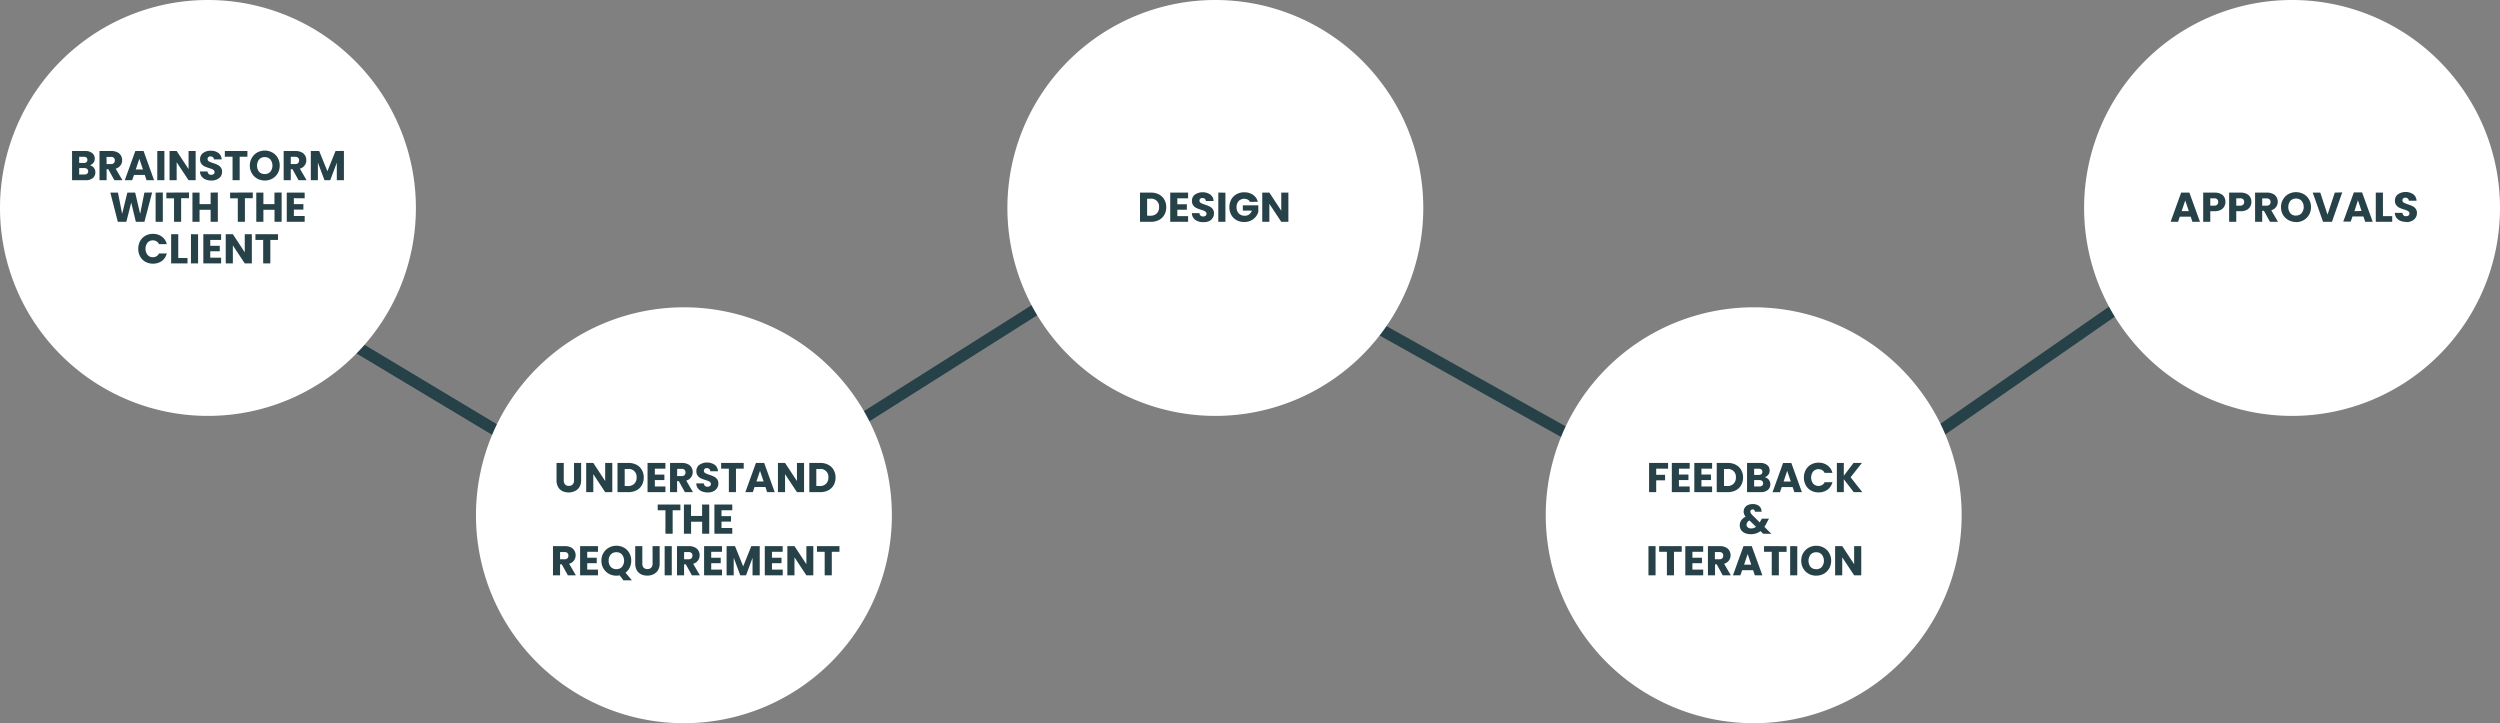 <svg xmlns="http://www.w3.org/2000/svg" viewBox="0 0 1082 313"><rect x="0" y="0" width="1082" height="313" fill="#808080" stroke="none"/><defs><style>.cls-1{fill:none;stroke:#264248;stroke-width:5px;}.cls-2{fill:#fff;}.cls-3{fill:#264248;}</style></defs><g id="Layer_2" data-name="Layer 2"><g id="Layer_1-2" data-name="Layer 1"><line class="cls-1" x1="350.67" y1="195.57" x2="519.49" y2="88.89"/><line class="cls-1" x1="528.22" y1="103.82" x2="705.22" y2="202.82"/><line class="cls-1" x1="822.57" y1="198.44" x2="958.55" y2="103.95"/><line class="cls-1" x1="132.29" y1="136.86" x2="270.39" y2="219.73"/><path class="cls-2" d="M90,180A90,90,0,1,0,0,90,90,90,0,0,0,90,180Z"/><path class="cls-3" d="M38.84,71.52a3,3,0,0,1,1.77,1.1,3.06,3.06,0,0,1,.66,1.94,3.12,3.12,0,0,1-1.11,2.52,4.7,4.7,0,0,1-3.08.92H31.19V65.36h5.69a4.63,4.63,0,0,1,3,.89A2.89,2.89,0,0,1,41,68.64a2.83,2.83,0,0,1-.59,1.85A2.91,2.91,0,0,1,38.84,71.52Zm-4.57-1h2a1.77,1.77,0,0,0,1.15-.33,1.4,1.4,0,0,0,0-2,1.72,1.72,0,0,0-1.15-.34h-2Zm2.27,5a1.83,1.83,0,0,0,1.19-.35,1.28,1.28,0,0,0,.43-1,1.3,1.3,0,0,0-.45-1.05,1.79,1.79,0,0,0-1.21-.37H34.27v2.79ZM49.5,78l-2.63-4.77h-.73V78H43.06V65.36h5.16a5.58,5.58,0,0,1,2.54.53,3.5,3.5,0,0,1,1.59,1.44,4,4,0,0,1,.52,2,3.73,3.73,0,0,1-.72,2.25A3.84,3.84,0,0,1,50.06,73L53,78Zm-3.36-7H48a1.72,1.72,0,0,0,1.26-.41,1.55,1.55,0,0,0,.44-1.17,1.51,1.51,0,0,0-.44-1.14A1.72,1.72,0,0,0,48,67.92h-1.9Zm16.53,4.72H58L57.19,78H54l4.57-12.64h3.57L66.68,78H63.42Zm-.8-2.38-1.56-4.62-1.55,4.62Zm9.28-8V78H68.07V65.36ZM84.68,78H81.61l-5.15-7.79V78H73.38V65.36h3.08l5.15,7.83V65.36h3.07Zm6.81.13A6.54,6.54,0,0,1,89,77.68a4.09,4.09,0,0,1-1.76-1.34,3.62,3.62,0,0,1-.68-2.12h3.27a1.61,1.61,0,0,0,.49,1.08,1.57,1.57,0,0,0,1.08.36,1.71,1.71,0,0,0,1.08-.31,1.08,1.08,0,0,0,.39-.88,1,1,0,0,0-.32-.77,2.41,2.41,0,0,0-.77-.51c-.31-.13-.74-.28-1.3-.45a14.32,14.32,0,0,1-2-.75,3.65,3.65,0,0,1-1.33-1.12A3.1,3.1,0,0,1,86.59,69a3.3,3.3,0,0,1,1.28-2.76,5.22,5.22,0,0,1,3.33-1,5.32,5.32,0,0,1,3.37,1A3.56,3.56,0,0,1,95.93,69H92.6a1.25,1.25,0,0,0-.45-.95,1.55,1.55,0,0,0-1.06-.36,1.28,1.28,0,0,0-.9.31,1,1,0,0,0-.34.84,1.06,1.06,0,0,0,.58,1,9.71,9.71,0,0,0,1.79.73,15.65,15.65,0,0,1,2,.8,3.75,3.75,0,0,1,1.33,1.09,3,3,0,0,1,.56,1.86,3.61,3.61,0,0,1-.56,2A3.7,3.7,0,0,1,94,77.6,5.41,5.41,0,0,1,91.49,78.13Zm15.59-12.77v2.47h-3.35V78h-3.08V67.83H97.31V65.36Zm7.52,12.77a6.69,6.69,0,0,1-3.28-.83A6.2,6.2,0,0,1,109,75a6.5,6.5,0,0,1-.87-3.34,6.41,6.41,0,0,1,.87-3.33A6.2,6.2,0,0,1,111.32,66a6.69,6.69,0,0,1,3.28-.83,6.59,6.59,0,0,1,3.26.83,6,6,0,0,1,2.34,2.31,6.5,6.5,0,0,1,.86,3.33A6.59,6.59,0,0,1,120.2,75a6.18,6.18,0,0,1-2.34,2.31A6.59,6.59,0,0,1,114.6,78.13Zm0-2.81a3.07,3.07,0,0,0,2.41-1A4.32,4.32,0,0,0,117,69a3.07,3.07,0,0,0-2.41-1,3.18,3.18,0,0,0-2.45,1,4.46,4.46,0,0,0,0,5.37A3.18,3.18,0,0,0,114.6,75.32ZM129.22,78l-2.63-4.77h-.74V78h-3.08V65.36h5.17a5.61,5.61,0,0,1,2.54.53,3.47,3.47,0,0,1,1.58,1.44,3.91,3.91,0,0,1,.52,2,3.73,3.73,0,0,1-.72,2.25A3.77,3.77,0,0,1,129.78,73l2.91,5Zm-3.37-7h1.91a1.75,1.75,0,0,0,1.26-.41,1.55,1.55,0,0,0,.43-1.17,1.51,1.51,0,0,0-.43-1.14,1.75,1.75,0,0,0-1.26-.41h-1.91Zm23-5.69V78h-3.08V70.42L142.92,78h-2.48l-2.85-7.6V78h-3.07V65.36h3.63l3.55,8.75,3.51-8.75Zm-83,18L62.51,96H58.79l-2-8.32L54.68,96H51L47.75,83.36h3.3l1.81,9.2,2.25-9.2H58.5l2.16,9.2,1.83-9.2Zm4.62,0V96H67.35V83.36Zm11.32,0v2.47H78.4V96H75.32V85.83H72V83.36Zm12.49,0V96H91.16V90.8H86.37V96H83.29V83.36h3.08v5h4.79v-5Zm15.12,0v2.47H106V96h-3.08V85.83H99.59V83.36Zm12.49,0V96h-3.08V90.8H114V96h-3.08V83.36H114v5h4.78v-5Zm5.3,2.47v2.56h4.12v2.37h-4.12v2.77h4.67V96h-7.75V83.36h7.75v2.47ZM59.84,107.66a6.78,6.78,0,0,1,.81-3.33,5.74,5.74,0,0,1,2.25-2.28,6.57,6.57,0,0,1,3.3-.83,6.3,6.3,0,0,1,3.85,1.19,5.73,5.73,0,0,1,2.14,3.24H68.81a2.84,2.84,0,0,0-1.08-1.21,3,3,0,0,0-1.57-.41,2.92,2.92,0,0,0-2.3,1,4.38,4.38,0,0,0,0,5.29,2.92,2.92,0,0,0,2.3,1,3,3,0,0,0,1.57-.41,2.84,2.84,0,0,0,1.08-1.21h3.38a5.73,5.73,0,0,1-2.14,3.24,6.35,6.35,0,0,1-3.85,1.17,6.67,6.67,0,0,1-3.3-.81A5.83,5.83,0,0,1,60.65,111,6.73,6.73,0,0,1,59.84,107.66Zm17.31,4h4V114H74.07V101.36h3.08Zm8.58-10.26V114H82.65V101.36ZM91,103.83v2.56h4.12v2.37H91v2.77H95.7V114H88V101.36H95.7v2.47ZM109,114h-3.07l-5.15-7.79V114H97.7V101.36h3.08l5.15,7.83v-7.83H109Zm11.32-12.64v2.47H117V114H113.9V103.83h-3.35v-2.47Z"/><path class="cls-2" d="M296,313a90,90,0,1,0-90-90A90,90,0,0,0,296,313Z"/><path class="cls-3" d="M244,200.36v7.56a2.52,2.52,0,0,0,.56,1.75,2.1,2.1,0,0,0,1.64.61,2.14,2.14,0,0,0,1.65-.61,2.43,2.43,0,0,0,.58-1.75v-7.56h3.08v7.55a5.37,5.37,0,0,1-.72,2.86,4.54,4.54,0,0,1-2,1.76,6,6,0,0,1-2.7.6,6.13,6.13,0,0,1-2.68-.58,4.42,4.42,0,0,1-1.85-1.76,5.69,5.69,0,0,1-.69-2.88v-7.55Zm21,12.64h-3.08l-5.14-7.79V213h-3.08V200.36h3.08l5.14,7.83v-7.83h3.08Zm7-12.64a7.34,7.34,0,0,1,3.49.8,5.5,5.5,0,0,1,2.3,2.23,6.43,6.43,0,0,1,.83,3.29,6.52,6.52,0,0,1-.83,3.3,5.55,5.55,0,0,1-2.32,2.23,7.28,7.28,0,0,1-3.47.79h-4.74V200.36Zm-.2,10a3.72,3.72,0,0,0,2.72-1,3.62,3.62,0,0,0,1-2.7,3.37,3.37,0,0,0-3.69-3.69h-1.46v7.35Zm11.62-7.51v2.56h4.12v2.37h-4.12v2.77H288V213h-7.74V200.36H288v2.47ZM296.41,213l-2.62-4.77h-.74V213H290V200.36h5.17a5.57,5.57,0,0,1,2.53.53,3.5,3.5,0,0,1,1.59,1.44,3.91,3.91,0,0,1,.52,2,3.73,3.73,0,0,1-.72,2.25A3.8,3.8,0,0,1,297,208l2.92,5Zm-3.36-6.95H295a1.75,1.75,0,0,0,1.26-.41,1.59,1.59,0,0,0,.43-1.17,1.55,1.55,0,0,0-.43-1.14,1.75,1.75,0,0,0-1.26-.41h-1.91Zm13.23,7.08a6.49,6.49,0,0,1-2.48-.45,4.09,4.09,0,0,1-1.76-1.34,3.63,3.63,0,0,1-.69-2.12h3.28a1.65,1.65,0,0,0,.48,1.08,1.6,1.6,0,0,0,1.08.36,1.67,1.67,0,0,0,1.08-.31,1.06,1.06,0,0,0,.4-.88,1,1,0,0,0-.32-.77,2.57,2.57,0,0,0-.78-.51,12.75,12.75,0,0,0-1.29-.45,13.85,13.85,0,0,1-2-.75,3.65,3.65,0,0,1-1.33-1.12,3,3,0,0,1-.56-1.92,3.27,3.27,0,0,1,1.28-2.76,6,6,0,0,1,6.69,0,3.56,3.56,0,0,1,1.37,2.77H307.4a1.25,1.25,0,0,0-.45-1,1.57,1.57,0,0,0-1.06-.36,1.28,1.28,0,0,0-.9.31,1,1,0,0,0-.34.84,1.07,1.07,0,0,0,.57,1,10.18,10.18,0,0,0,1.8.73,14.85,14.85,0,0,1,2,.8,3.66,3.66,0,0,1,1.33,1.09,2.9,2.9,0,0,1,.56,1.86,3.53,3.53,0,0,1-.56,2,3.67,3.67,0,0,1-1.58,1.4A5.45,5.45,0,0,1,306.28,213.13Zm15.6-12.77v2.47h-3.35V213h-3.08V202.83H312.1v-2.47Zm9.41,10.41h-4.72l-.75,2.23h-3.23l4.58-12.64h3.56L335.3,213H332Zm-.8-2.38-1.56-4.62-1.55,4.62ZM348,213h-3.08l-5.15-7.79V213h-3.08V200.36h3.08l5.15,7.83v-7.83H348Zm7-12.64a7.31,7.31,0,0,1,3.49.8,5.52,5.52,0,0,1,2.31,2.23,6.43,6.43,0,0,1,.82,3.29,6.52,6.52,0,0,1-.82,3.3,5.57,5.57,0,0,1-2.33,2.23A7.25,7.25,0,0,1,355,213h-4.73V200.36Zm-.2,10a3.7,3.7,0,0,0,2.72-1,3.59,3.59,0,0,0,1-2.7,3.37,3.37,0,0,0-3.69-3.69H353.3v7.35Zm-60.32,8v2.47h-3.35V231H288V220.83h-3.35v-2.47Zm12.48,0V231h-3.07v-5.2h-4.79V231H296V218.36h3.08v4.95h4.79v-4.95Zm5.31,2.47v2.56h4.12v2.37h-4.12v2.77h4.66V231h-7.74V218.36h7.74v2.47ZM245.77,249l-2.63-4.77h-.74V249h-3.07V236.36h5.16a5.61,5.61,0,0,1,2.54.53,3.42,3.42,0,0,1,1.58,1.44,3.92,3.92,0,0,1,.53,2,3.73,3.73,0,0,1-.72,2.25,3.84,3.84,0,0,1-2.09,1.41l2.91,5Zm-3.37-6.95h1.91a1.72,1.72,0,0,0,1.26-.41,1.55,1.55,0,0,0,.44-1.17,1.51,1.51,0,0,0-.44-1.14,1.72,1.72,0,0,0-1.26-.41H242.4Zm11.75-3.22v2.56h4.12v2.37h-4.12v2.77h4.66V249h-7.74V236.36h7.74v2.47Zm15.66,12.33L268.19,249a6.9,6.9,0,0,1-1.41.15,6.65,6.65,0,0,1-3.27-.83,6.23,6.23,0,0,1-2.36-2.31,6.49,6.49,0,0,1-.86-3.34,6.41,6.41,0,0,1,.86-3.33,6.23,6.23,0,0,1,2.36-2.31,6.65,6.65,0,0,1,3.27-.83A6.56,6.56,0,0,1,270,237a5.91,5.91,0,0,1,2.34,2.31,6.41,6.41,0,0,1,.86,3.33,6.67,6.67,0,0,1-.66,3,6.1,6.1,0,0,1-1.82,2.21l2.77,3.33Zm-6.38-8.51a3.88,3.88,0,0,0,.9,2.68,3.19,3.19,0,0,0,2.45,1,3.1,3.1,0,0,0,2.42-1,4.36,4.36,0,0,0,0-5.33,3.1,3.1,0,0,0-2.42-1,3.19,3.19,0,0,0-2.45,1A3.85,3.85,0,0,0,263.43,242.65ZM278,236.36v7.56a2.47,2.47,0,0,0,.56,1.75,2.08,2.08,0,0,0,1.63.61,2.17,2.17,0,0,0,1.66-.61,2.48,2.48,0,0,0,.58-1.75v-7.56h3.07v7.55a5.37,5.37,0,0,1-.72,2.86,4.58,4.58,0,0,1-1.94,1.76,6,6,0,0,1-2.7.6,6.1,6.1,0,0,1-2.68-.58,4.5,4.5,0,0,1-1.86-1.76,5.79,5.79,0,0,1-.68-2.88v-7.55Zm12.74,0V249h-3.08V236.36ZM299.44,249l-2.63-4.77h-.74V249H293V236.36h5.17a5.64,5.64,0,0,1,2.54.53,3.52,3.52,0,0,1,1.58,1.44,3.91,3.91,0,0,1,.52,2,3.73,3.73,0,0,1-.72,2.25A3.8,3.8,0,0,1,300,244l2.92,5Zm-3.37-6.95H298a1.75,1.75,0,0,0,1.26-.41,1.55,1.55,0,0,0,.43-1.17,1.51,1.51,0,0,0-.43-1.14,1.75,1.75,0,0,0-1.26-.41h-1.91Zm11.74-3.22v2.56h4.12v2.37h-4.12v2.77h4.67V249h-7.75V236.36h7.75v2.47Zm21-2.47V249H325.7v-7.58L322.88,249h-2.49l-2.84-7.6V249h-3.08V236.36h3.64l3.54,8.75,3.52-8.75Zm5.3,2.47v2.56h4.12v2.37h-4.12v2.77h4.66V249H331V236.36h7.74v2.47ZM352,249H349l-5.15-7.79V249h-3.08V236.36h3.08l5.15,7.83v-7.83H352Zm11.32-12.64v2.47H360V249h-3.08V238.83h-3.34v-2.47Z"/><path class="cls-2" d="M526,180a90,90,0,1,0-90-90A90,90,0,0,0,526,180Z"/><path class="cls-3" d="M498.13,83.36a7.34,7.34,0,0,1,3.49.8,5.56,5.56,0,0,1,2.3,2.23,6.43,6.43,0,0,1,.83,3.29,6.52,6.52,0,0,1-.83,3.3,5.55,5.55,0,0,1-2.32,2.23,7.28,7.28,0,0,1-3.47.79h-4.74V83.36Zm-.2,10a3.72,3.72,0,0,0,2.72-1,3.62,3.62,0,0,0,1-2.7A3.37,3.37,0,0,0,497.93,86h-1.46v7.35Zm11.62-7.51v2.56h4.12v2.37h-4.12v2.77h4.66V96h-7.74V83.36h7.74v2.47Zm11.23,10.3a6.49,6.49,0,0,1-2.48-.45,4.18,4.18,0,0,1-1.77-1.34,3.62,3.62,0,0,1-.68-2.12h3.28a1.44,1.44,0,0,0,1.56,1.44,1.67,1.67,0,0,0,1.08-.31,1.06,1.06,0,0,0,.4-.88,1,1,0,0,0-.33-.77,2.41,2.41,0,0,0-.77-.51,12.23,12.23,0,0,0-1.3-.45,14.13,14.13,0,0,1-2-.75,3.76,3.76,0,0,1-1.34-1.12,3.1,3.1,0,0,1-.55-1.92,3.29,3.29,0,0,1,1.27-2.76,6.06,6.06,0,0,1,6.7,0A3.56,3.56,0,0,1,525.23,87H521.9a1.32,1.32,0,0,0-.45-.95,1.57,1.57,0,0,0-1.06-.36,1.25,1.25,0,0,0-.9.31,1,1,0,0,0-.35.84,1.08,1.08,0,0,0,.58,1,9.57,9.57,0,0,0,1.8.73,14.85,14.85,0,0,1,2,.8,3.66,3.66,0,0,1,1.33,1.09,3,3,0,0,1,.56,1.86,3.61,3.61,0,0,1-.56,2,3.73,3.73,0,0,1-1.58,1.4A5.45,5.45,0,0,1,520.78,96.13Zm9.58-12.77V96h-3.08V83.36Zm10.62,4a2.22,2.22,0,0,0-1-1,3.38,3.38,0,0,0-3.89.64,3.7,3.7,0,0,0-.9,2.61,3.84,3.84,0,0,0,.94,2.74,3.49,3.49,0,0,0,2.61,1,3.14,3.14,0,0,0,1.91-.57,3.32,3.32,0,0,0,1.15-1.66H537.9V88.87h6.7v2.86a6.15,6.15,0,0,1-3.24,3.75,6.4,6.4,0,0,1-2.84.61,6.83,6.83,0,0,1-3.35-.81A5.93,5.93,0,0,1,532.88,93a7.25,7.25,0,0,1,0-6.66,5.84,5.84,0,0,1,2.29-2.28,6.64,6.64,0,0,1,3.33-.83,6.42,6.42,0,0,1,3.81,1.1,5.09,5.09,0,0,1,2.07,3ZM557.61,96h-3.08l-5.15-7.79V96H546.3V83.36h3.08l5.15,7.83V83.36h3.08Z"/><path class="cls-2" d="M759,313a90,90,0,1,0-90-90A90,90,0,0,0,759,313Z"/><path class="cls-3" d="M721.94,200.36v2.47H716.8v2.66h3.85v2.4H716.8V213h-3.08V200.36Zm4.7,2.47v2.56h4.12v2.37h-4.12v2.77h4.66V213h-7.74V200.36h7.74v2.47Zm9.74,0v2.56h4.12v2.37h-4.12v2.77H741V213H733.3V200.36H741v2.47Zm11.39-2.47a7.31,7.31,0,0,1,3.49.8,5.52,5.52,0,0,1,2.31,2.23,6.43,6.43,0,0,1,.83,3.29,6.52,6.52,0,0,1-.83,3.3,5.61,5.61,0,0,1-2.32,2.23,7.32,7.32,0,0,1-3.48.79H743V200.36Zm-.2,10a3.7,3.7,0,0,0,2.72-1,3.59,3.59,0,0,0,1-2.7,3.37,3.37,0,0,0-3.69-3.69h-1.45v7.35Zm16.2-3.82a2.91,2.91,0,0,1,1.76,1.1,3.07,3.07,0,0,1,.67,1.94,3.12,3.12,0,0,1-1.12,2.52A4.68,4.68,0,0,1,762,213h-5.88V200.36h5.68a4.62,4.62,0,0,1,3,.89,2.89,2.89,0,0,1,1.1,2.39,2.84,2.84,0,0,1-.6,1.85A2.92,2.92,0,0,1,763.77,206.52Zm-4.58-1h2a1.75,1.75,0,0,0,1.15-.33,1.38,1.38,0,0,0,0-2,1.7,1.7,0,0,0-1.15-.34h-2Zm2.27,5a1.82,1.82,0,0,0,1.19-.35,1.25,1.25,0,0,0,.43-1,1.3,1.3,0,0,0-.45-1.05,1.78,1.78,0,0,0-1.2-.37h-2.24v2.79Zm14.39.25h-4.72l-.75,2.23h-3.23l4.57-12.64h3.57L779.86,213H776.6Zm-.8-2.38-1.56-4.62-1.55,4.62Zm5.68-1.73a6.78,6.78,0,0,1,.81-3.33,5.74,5.74,0,0,1,2.25-2.28,6.57,6.57,0,0,1,3.3-.83,6.3,6.3,0,0,1,3.85,1.19,5.68,5.68,0,0,1,2.14,3.24H789.7a2.79,2.79,0,0,0-1.09-1.21,3.18,3.18,0,0,0-3.87.58,4.42,4.42,0,0,0,0,5.29,3.18,3.18,0,0,0,3.87.58,2.79,2.79,0,0,0,1.09-1.21h3.38a5.68,5.68,0,0,1-2.14,3.24,6.35,6.35,0,0,1-3.85,1.17,6.67,6.67,0,0,1-3.3-.81,5.83,5.83,0,0,1-2.25-2.29A6.73,6.73,0,0,1,780.73,206.66ZM802.29,213,798,207.42V213H795V200.36H798v5.55l4.21-5.55h3.62l-4.89,6.2,5.07,6.44ZM763.1,231l-1.17-1.13a6.71,6.71,0,0,1-4.17,1.33,6.36,6.36,0,0,1-2.54-.47,3.91,3.91,0,0,1-1.68-1.35,3.69,3.69,0,0,1-.57-2,3.79,3.79,0,0,1,.63-2.14,4.65,4.65,0,0,1,1.92-1.59,4,4,0,0,1-.66-1.1,3.2,3.2,0,0,1-.2-1.17,3,3,0,0,1,.47-1.63,3.09,3.09,0,0,1,1.35-1.16,5,5,0,0,1,2.12-.43,4.54,4.54,0,0,1,2.11.45,3,3,0,0,1,1.69,2.86h-2.9a.9.9,0,0,0-.93-1,1.08,1.08,0,0,0-.73.25.82.82,0,0,0-.28.65,1.68,1.68,0,0,0,.23.79,6.08,6.08,0,0,0,.78.95l3.07,3a1.65,1.65,0,0,0,.09-.22,2.57,2.57,0,0,0,.15-.29l.66-1.13h3.08l-.86,1.57a15.68,15.68,0,0,1-1.12,2l3,3Zm-5.2-2.29A3.5,3.5,0,0,0,760,228l-2.81-2.72a2,2,0,0,0-1.29,1.8,1.47,1.47,0,0,0,.52,1.15A2.18,2.18,0,0,0,757.9,228.71Zm-41.37,7.65V249h-3.08V236.36Zm11.32,0v2.47H724.5V249h-3.07V238.83h-3.35v-2.47Zm4.62,2.47v2.56h4.13v2.37h-4.13v2.77h4.67V249H729.4V236.36h7.74v2.47ZM745.58,249,743,244.23h-.74V249h-3.07V236.36h5.16a5.61,5.61,0,0,1,2.54.53,3.42,3.42,0,0,1,1.58,1.44,3.92,3.92,0,0,1,.53,2,3.73,3.73,0,0,1-.72,2.25,3.84,3.84,0,0,1-2.09,1.41l2.91,5Zm-3.37-6.95h1.91a1.72,1.72,0,0,0,1.26-.41,1.55,1.55,0,0,0,.43-1.17,1.51,1.51,0,0,0-.43-1.14,1.72,1.72,0,0,0-1.26-.41h-1.91Zm16.53,4.72H754l-.76,2.23h-3.22l4.57-12.64h3.57L762.76,249H759.5Zm-.79-2.38-1.56-4.62-1.55,4.62Zm15.29-8v2.47h-3.35V249h-3.08V238.83h-3.34v-2.47Zm4.62,0V249h-3.08V236.36Zm8.21,12.77a6.69,6.69,0,0,1-3.28-.83,6.3,6.3,0,0,1-2.36-2.31,6.59,6.59,0,0,1-.86-3.34,6.5,6.5,0,0,1,.86-3.33,6.3,6.3,0,0,1,2.36-2.31,6.69,6.69,0,0,1,3.28-.83,6.59,6.59,0,0,1,3.26.83,6,6,0,0,1,2.34,2.31,6.5,6.5,0,0,1,.86,3.33,6.59,6.59,0,0,1-.86,3.34,6.18,6.18,0,0,1-2.34,2.31A6.59,6.59,0,0,1,786.07,249.13Zm0-2.81a3.07,3.07,0,0,0,2.41-1,4.32,4.32,0,0,0,0-5.33,3.07,3.07,0,0,0-2.41-1,3.18,3.18,0,0,0-2.45,1,4.46,4.46,0,0,0,0,5.37A3.18,3.18,0,0,0,786.07,246.32ZM805.55,249h-3.08l-5.15-7.79V249h-3.08V236.36h3.08l5.15,7.83v-7.83h3.08Z"/><path class="cls-2" d="M992,180a90,90,0,1,0-90-90A90,90,0,0,0,992,180Z"/><path class="cls-3" d="M948.13,93.77h-4.72L942.66,96h-3.22L944,83.36h3.56L952.15,96h-3.26Zm-.79-2.38-1.57-4.62-1.55,4.62Zm15.83-4a4.1,4.1,0,0,1-.51,2,3.72,3.72,0,0,1-1.55,1.46,5.46,5.46,0,0,1-2.59.55h-1.91V96h-3.07V83.36h5a5.67,5.67,0,0,1,2.56.53,3.5,3.5,0,0,1,1.57,1.44A4.25,4.25,0,0,1,963.17,87.43ZM958.29,89a1.79,1.79,0,0,0,1.31-.42,1.52,1.52,0,0,0,.43-1.17,1.55,1.55,0,0,0-.43-1.17,1.84,1.84,0,0,0-1.31-.41h-1.68V89Zm16.11-1.59a4.2,4.2,0,0,1-.5,2,3.85,3.85,0,0,1-1.55,1.46,5.48,5.48,0,0,1-2.59.55h-1.91V96h-3.08V83.36h5a5.62,5.62,0,0,1,2.55.53,3.5,3.5,0,0,1,1.57,1.44A4.14,4.14,0,0,1,974.4,87.43ZM969.52,89a1.84,1.84,0,0,0,1.32-.42,1.56,1.56,0,0,0,.43-1.17,1.59,1.59,0,0,0-.43-1.17,1.88,1.88,0,0,0-1.32-.41h-1.67V89Zm12.93,7-2.63-4.77h-.74V96H976V83.36h5.17a5.64,5.64,0,0,1,2.54.53,3.52,3.52,0,0,1,1.58,1.44,3.91,3.91,0,0,1,.52,2,3.73,3.73,0,0,1-.72,2.25A3.8,3.8,0,0,1,983,91l2.92,5Zm-3.37-7H981a1.75,1.75,0,0,0,1.26-.41,1.55,1.55,0,0,0,.43-1.17,1.51,1.51,0,0,0-.43-1.14,1.75,1.75,0,0,0-1.26-.41h-1.91Zm14.64,7.08a6.69,6.69,0,0,1-3.28-.83A6.2,6.2,0,0,1,988.09,93a6.5,6.5,0,0,1-.87-3.34,6.41,6.41,0,0,1,.87-3.33A6.2,6.2,0,0,1,990.44,84a6.69,6.69,0,0,1,3.28-.83A6.59,6.59,0,0,1,997,84a6,6,0,0,1,2.34,2.31,6.5,6.5,0,0,1,.86,3.33,6.59,6.59,0,0,1-.86,3.34A6.18,6.18,0,0,1,997,95.3,6.59,6.59,0,0,1,993.72,96.13Zm0-2.81a3.07,3.07,0,0,0,2.41-1,4.32,4.32,0,0,0,0-5.33,3.07,3.07,0,0,0-2.41-1,3.18,3.18,0,0,0-2.45,1,4.46,4.46,0,0,0,0,5.37A3.18,3.18,0,0,0,993.72,93.32Zm20-10L1009.27,96h-3.85l-4.48-12.64h3.28l3.13,9.54,3.15-9.54Zm9.15,10.41h-4.72l-.75,2.23h-3.23l4.58-12.64h3.56L1026.92,96h-3.26Zm-.79-2.38-1.57-4.62L1019,91.39Zm9.27,2.23h4V96h-7.11V83.36h3.08Zm10.07,2.51a6.49,6.49,0,0,1-2.48-.45,4.09,4.09,0,0,1-1.76-1.34,3.63,3.63,0,0,1-.69-2.12h3.28a1.65,1.65,0,0,0,.48,1.08,1.6,1.6,0,0,0,1.08.36,1.67,1.67,0,0,0,1.08-.31,1.06,1.06,0,0,0,.4-.88,1,1,0,0,0-.32-.77,2.57,2.57,0,0,0-.78-.51,12.75,12.75,0,0,0-1.29-.45,13.85,13.85,0,0,1-2-.75,3.65,3.65,0,0,1-1.33-1.12,3,3,0,0,1-.56-1.92,3.27,3.27,0,0,1,1.28-2.76,6,6,0,0,1,6.69,0,3.56,3.56,0,0,1,1.37,2.77h-3.33a1.25,1.25,0,0,0-.45-.95,1.57,1.57,0,0,0-1.06-.36,1.28,1.28,0,0,0-.9.31,1,1,0,0,0-.34.84,1.07,1.07,0,0,0,.57,1,10.18,10.18,0,0,0,1.8.73,14.85,14.85,0,0,1,2,.8,3.66,3.66,0,0,1,1.33,1.09,2.9,2.9,0,0,1,.56,1.86,3.53,3.53,0,0,1-.56,2,3.67,3.67,0,0,1-1.58,1.4A5.45,5.45,0,0,1,1041.46,96.13Z"/></g></g></svg>
